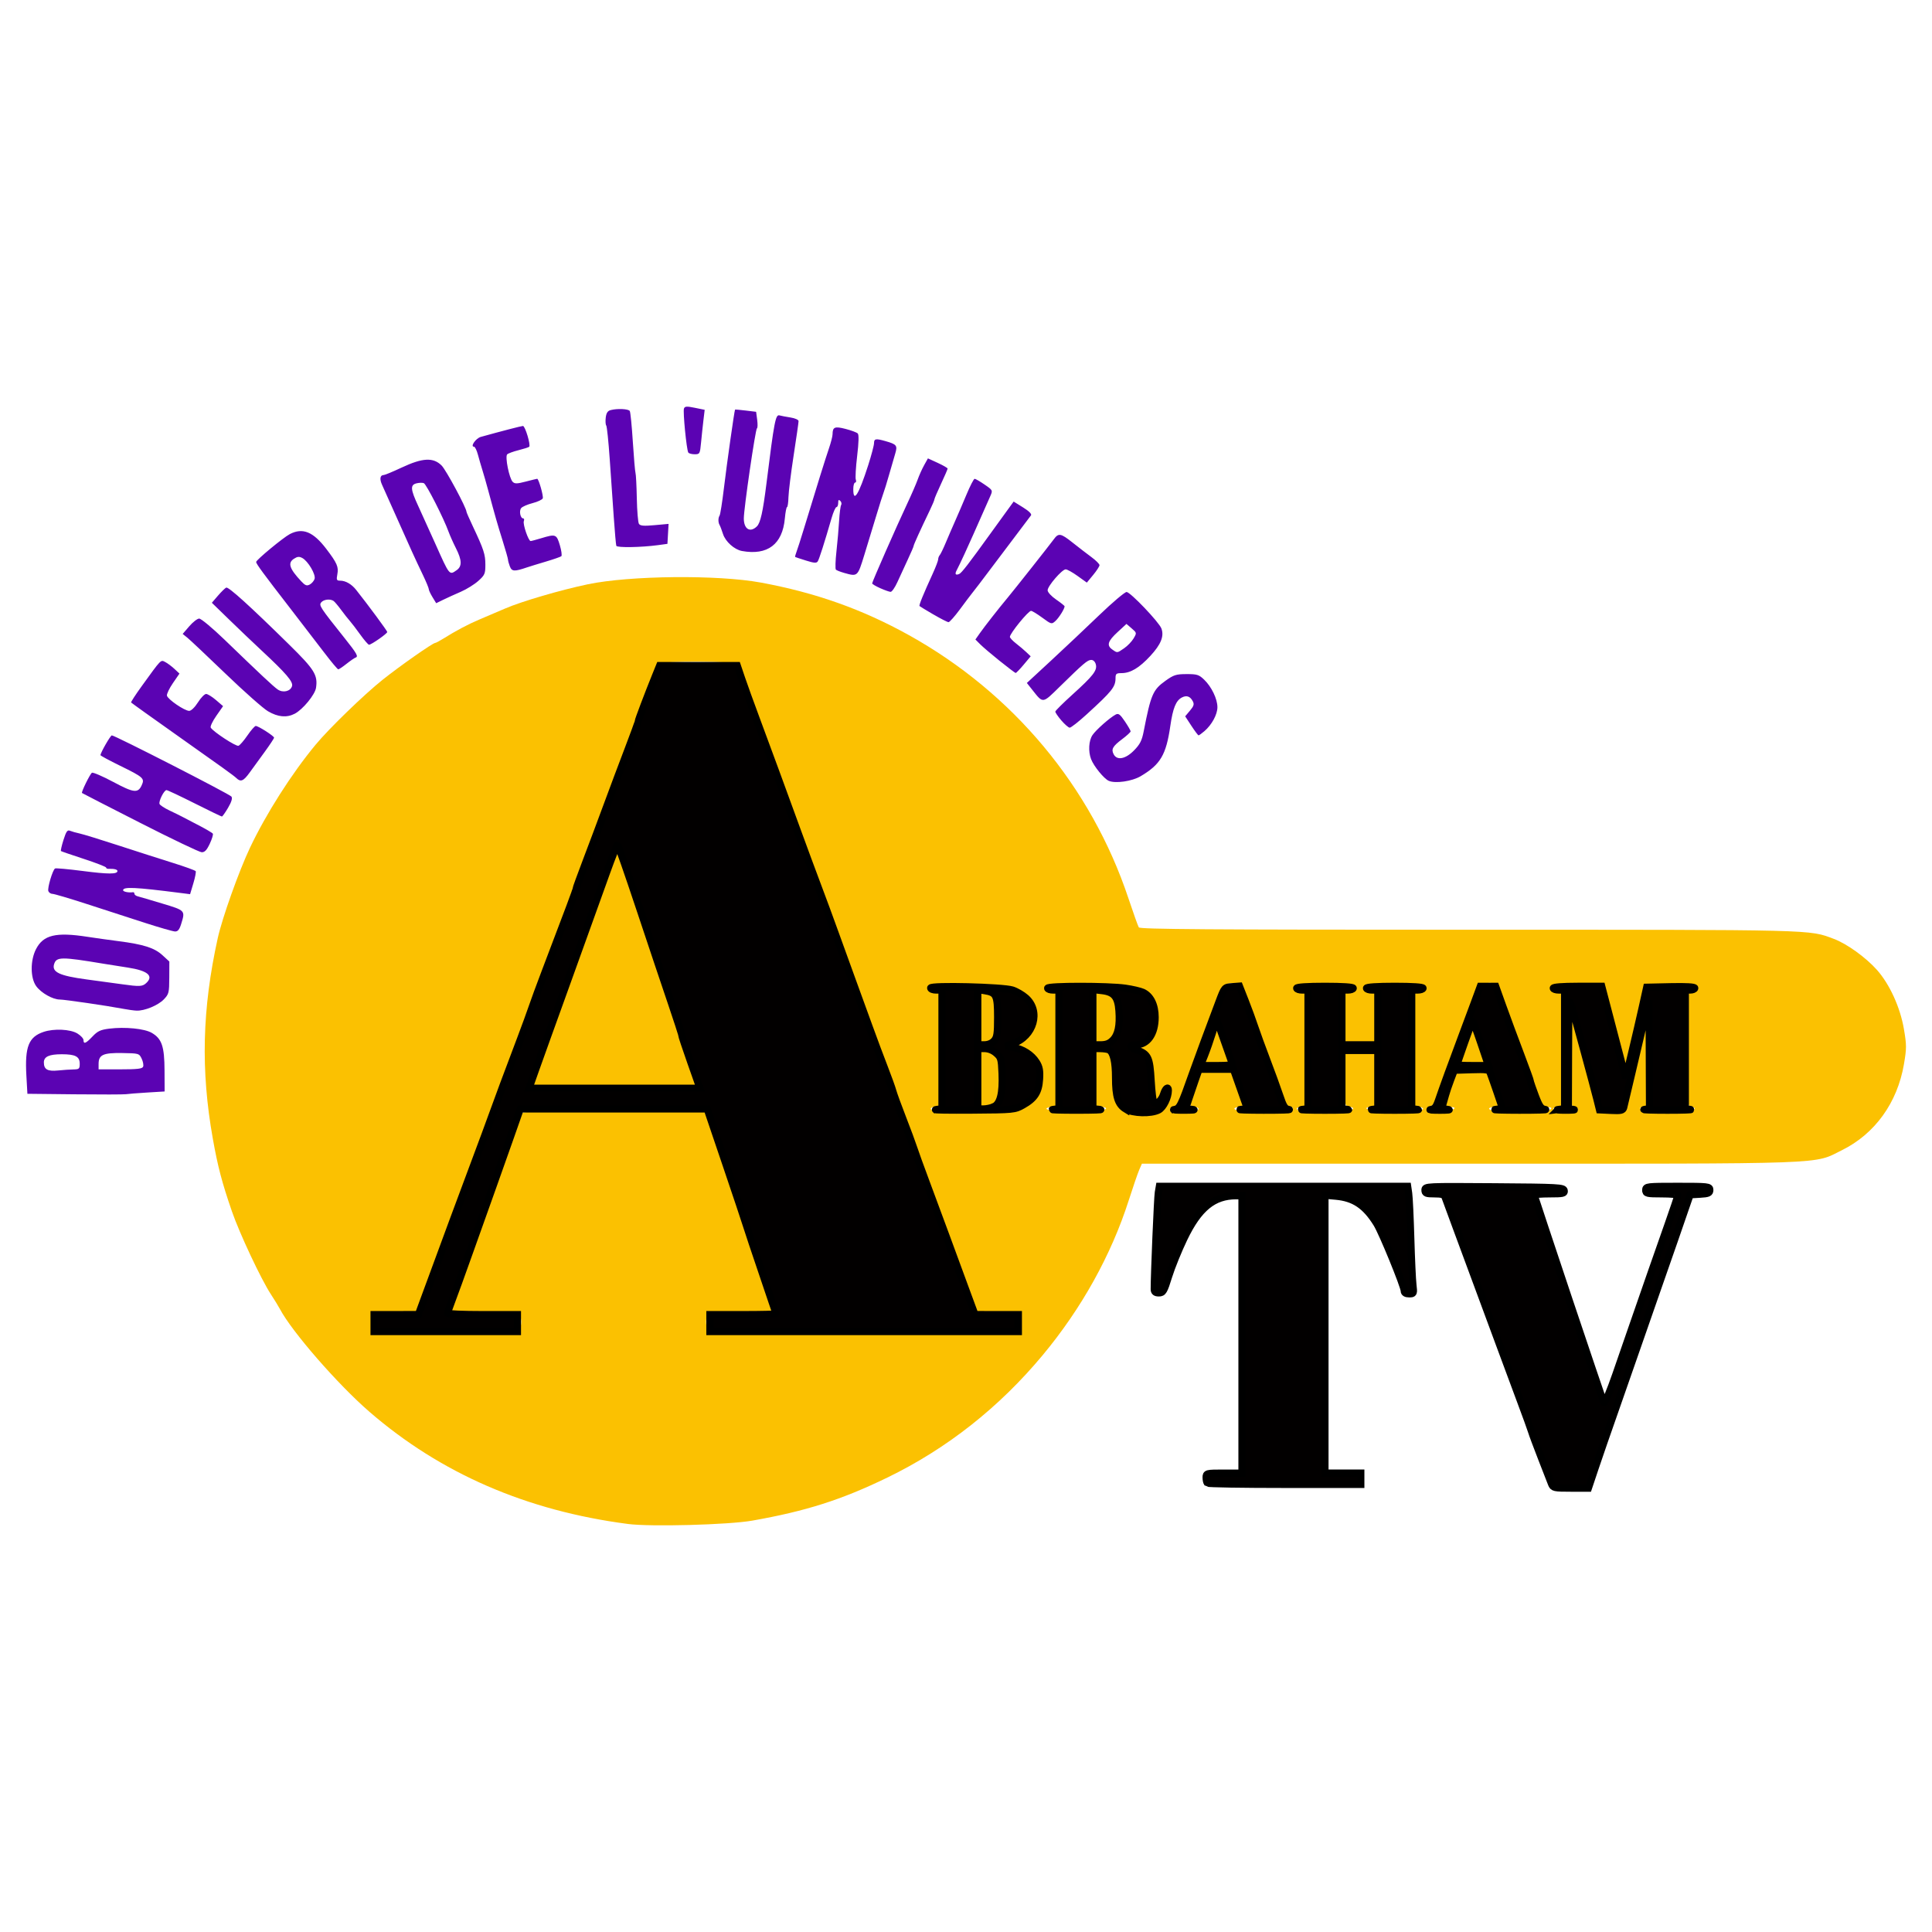 <?xml version="1.0" encoding="UTF-8" standalone="no"?>
<!-- Created with Inkscape (http://www.inkscape.org/) -->

<svg
   width="1024"
   height="1024"
   viewBox="0 0 270.933 270.933"
   version="1.1"
   id="svg1"
   xml:space="preserve"
   inkscape:export-filename="ibrahimlive_fr.png"
   inkscape:export-xdpi="96"
   inkscape:export-ydpi="96"
   xmlns:inkscape="http://www.inkscape.org/namespaces/inkscape"
   xmlns:sodipodi="http://sodipodi.sourceforge.net/DTD/sodipodi-0.dtd"
   xmlns="http://www.w3.org/2000/svg"
   xmlns:svg="http://www.w3.org/2000/svg"><sodipodi:namedview
     id="namedview1"
     pagecolor="#ffffff"
     bordercolor="#ffffff"
     borderopacity="1"
     inkscape:showpageshadow="0"
     inkscape:pageopacity="0"
     inkscape:pagecheckerboard="false"
     inkscape:deskcolor="#505050"
     inkscape:document-units="mm"
     inkscape:zoom="0.38130453"
     inkscape:cx="784.15015"
     inkscape:cy="792.01787"
     inkscape:window-width="1920"
     inkscape:window-height="1043"
     inkscape:window-x="0"
     inkscape:window-y="0"
     inkscape:window-maximized="1"
     inkscape:current-layer="layer1"><inkscape:page
       x="0"
       y="0"
       width="270.933"
       height="270.933"
       id="page2"
       margin="0"
       bleed="0" /></sodipodi:namedview><defs
     id="defs1" /><g
     inkscape:label="Слой 1"
     inkscape:groupmode="layer"
     id="layer1"><g
       id="g48"
       transform="translate(0.136,5.783)"><path
         style="display:inline;fill:#fbc101"
         d="m 87.906,207.927 c -14.204,-1.851 -26.268,-7.09 -36.254,-15.744 -4.428,-3.837 -10.852,-11.213 -12.526,-14.382 -0.199,-0.377 -0.774,-1.314 -1.276,-2.083 -1.379,-2.107 -4.412,-8.568 -5.478,-11.667 -1.389,-4.038 -1.968,-6.246 -2.664,-10.155 -1.708,-9.586 -1.497,-18.185 0.689,-28.109 0.625,-2.836 2.974,-9.424 4.529,-12.7 2.274,-4.791 5.821,-10.36 9.193,-14.433 1.87,-2.259 6.779,-7.018 9.393,-9.105 2.4,-1.917 7.038,-5.169 7.371,-5.169 0.099,0 0.624,-0.279 1.167,-0.619 1.721,-1.08 3.494,-2.019 5.042,-2.67 0.826,-0.347 2.453,-1.042 3.618,-1.544 2.313,-0.998 7.785,-2.6 11.6,-3.397 5.895,-1.23 18.2,-1.352 24.236,-0.24 7.686,1.416 14.238,3.741 20.784,7.377 14.578,8.097 25.561,21.265 30.776,36.898 0.688,2.063 1.344,3.899 1.459,4.081 0.165,0.263 9.695,0.331 46.206,0.331 49.241,0 47.736,-0.038 51.272,1.287 1.815,0.68 4.465,2.587 6.022,4.332 1.785,2.002 3.277,5.269 3.794,8.307 0.385,2.26 0.385,2.694 0.005,4.926 -0.921,5.412 -4.079,9.787 -8.713,12.072 -4.052,1.997 -0.941,1.885 -52.267,1.885 h -45.886 l -0.375,0.86 c -0.206,0.473 -0.871,2.408 -1.477,4.299 -2.459,7.673 -6.62,15.156 -12.065,21.696 -6.11,7.339 -13.455,13.125 -21.793,17.168 -6.433,3.12 -11.392,4.7 -18.918,6.031 -3.337,0.59 -14.278,0.884 -17.462,0.469 z M 72.579,180.838 c 0.522,-0.522 0.494,-2.167 -0.041,-2.372 -0.23,-0.088 -2.487,-0.161 -5.016,-0.161 h -4.597 l 0.944,-2.58 c 1.687,-4.61 4.996,-13.905 7.512,-21.101 0.763,-2.183 1.504,-4.118 1.646,-4.299 0.2,-0.256 3.105,-0.331 12.919,-0.331 h 12.661 l 0.365,0.728 c 0.201,0.4 0.757,1.918 1.235,3.373 0.478,1.455 1.321,3.956 1.872,5.556 0.552,1.601 1.747,5.137 2.656,7.857 0.934,2.794 1.765,4.878 1.911,4.788 0.142,-0.088 0.176,-0.027 0.075,0.135 -0.179,0.29 0.204,1.739 1.184,4.483 l 0.496,1.389 h -4.34 c -2.387,0 -4.529,0.072 -4.759,0.161 -0.534,0.205 -0.563,1.85 -0.041,2.372 0.321,0.321 3.605,0.378 21.932,0.378 23.683,0 21.875,0.129 21.875,-1.556 0,-1.198 -0.398,-1.354 -3.458,-1.354 h -2.823 l -1.24,-3.373 c -0.682,-1.855 -1.418,-3.85 -1.635,-4.432 -0.217,-0.582 -0.875,-2.368 -1.463,-3.969 -0.588,-1.601 -1.703,-4.637 -2.479,-6.747 -0.776,-2.11 -1.643,-4.491 -1.927,-5.292 -0.284,-0.8 -1.023,-2.824 -1.642,-4.498 -0.619,-1.673 -1.363,-3.698 -1.653,-4.498 -0.29,-0.8 -0.68,-1.812 -0.866,-2.249 -0.187,-0.437 -0.706,-1.865 -1.154,-3.175 -1.427,-4.17 -2.299,-6.245 -2.535,-6.03 -0.126,0.115 -0.149,0.069 -0.052,-0.101 0.098,-0.171 -0.37,-1.837 -1.039,-3.704 -2.985,-8.326 -3.548,-9.865 -4.318,-11.798 -0.45,-1.129 -1.166,-3.094 -1.592,-4.366 -0.426,-1.272 -1.2,-3.383 -1.721,-4.691 -0.521,-1.309 -0.947,-2.489 -0.947,-2.623 0,-0.226 -1.345,-3.849 -1.875,-5.051 -0.128,-0.291 -0.598,-1.601 -1.043,-2.91 -0.446,-1.31 -0.918,-2.619 -1.051,-2.91 -0.485,-1.068 -1.849,-4.77 -1.852,-5.027 -0.003,-0.3 -1.088,-3.002 -1.408,-3.506 -0.275,-0.433 -10.762,-0.482 -10.762,-0.051 0,0.154 -0.094,0.222 -0.209,0.151 -0.209,-0.129 -1.63,3.338 -3.509,8.565 -0.549,1.528 -1.258,3.433 -1.574,4.233 -0.316,0.8 -0.793,2.11 -1.058,2.91 -0.266,0.8 -0.804,2.289 -1.196,3.307 -0.392,1.019 -1.119,2.983 -1.616,4.366 -0.497,1.382 -1.008,2.752 -1.137,3.043 -0.654,1.484 -1.874,4.804 -1.873,5.097 7.8e-4,0.184 -0.115,0.541 -0.258,0.794 -0.355,0.629 -2.646,6.622 -2.907,7.603 -0.116,0.437 -0.82,2.332 -1.565,4.211 -0.745,1.88 -1.354,3.519 -1.354,3.644 0,0.216 -1.615,4.532 -2.11,5.639 -0.13,0.291 -0.594,1.541 -1.03,2.778 -0.436,1.237 -1.11,3.082 -1.498,4.101 -0.388,1.019 -1.114,2.983 -1.613,4.366 -0.892,2.468 -1.344,3.684 -4.037,10.848 -1.724,4.587 -3.703,9.898 -4.181,11.219 -0.205,0.568 -0.31,1.199 -0.232,1.403 0.078,0.203 0.046,0.31 -0.072,0.238 -0.118,-0.073 -0.426,0.457 -0.685,1.177 l -0.471,1.309 h -2.831 c -3.068,0 -3.466,0.155 -3.466,1.354 0,1.651 -0.621,1.556 10.234,1.556 8.238,0 9.976,-0.064 10.29,-0.378 z m 2.097,-34.878 c 0.092,-0.327 0.831,-2.441 1.642,-4.696 3.963,-11.018 4.695,-13.042 5.695,-15.743 0.593,-1.601 1.253,-3.446 1.467,-4.101 0.853,-2.61 2.847,-7.932 2.973,-7.935 0.074,-0.001 0.29,0.503 0.48,1.122 0.19,0.618 0.74,2.256 1.221,3.638 0.482,1.382 1.325,3.909 1.873,5.615 0.588,1.827 1.108,3.033 1.265,2.936 0.149,-0.092 0.187,-0.035 0.086,0.128 -0.263,0.426 0.104,1.669 0.433,1.466 0.152,-0.094 0.21,-0.062 0.127,0.072 -0.208,0.337 0.353,2.389 1.665,6.09 0.613,1.728 1.317,3.855 1.566,4.729 0.248,0.873 0.889,2.822 1.423,4.33 0.534,1.508 0.971,2.788 0.971,2.844 0,0.056 -5.187,0.102 -11.527,0.102 h -11.527 z m 87.892,4.048 c 1.241,-0.757 1.918,-3.339 0.876,-3.339 -0.361,0 -0.529,0.176 -0.529,0.554 0,0.701 -0.679,1.652 -0.971,1.361 -0.121,-0.121 -0.289,-1.464 -0.374,-2.984 -0.149,-2.676 -0.182,-2.793 -1.022,-3.66 l -0.868,-0.896 0.788,-0.408 c 1.705,-0.882 2.331,-4.168 1.155,-6.069 -0.659,-1.066 -1.957,-1.9 -2.582,-1.66 -0.213,0.082 -0.32,0.041 -0.239,-0.09 0.228,-0.37 -3.26,-0.589 -7.925,-0.499 -3.55,0.069 -4.233,0.146 -4.233,0.479 0,0.237 0.295,0.431 0.731,0.481 l 0.731,0.084 -0.07,7.983 -0.07,7.983 -0.794,0.14 c -2.22,0.393 2.689,0.96 5.791,0.67 2.005,-0.188 2.672,-0.562 1.286,-0.721 l -0.728,-0.084 v -3.836 -3.836 l 0.816,-0.08 c 1.256,-0.123 1.475,0.384 1.673,3.857 0.245,4.303 0.805,5.013 3.993,5.059 1.271,0.018 1.94,-0.109 2.563,-0.489 z m -9.002,-9.714 c -0.097,-0.097 -0.176,-1.704 -0.176,-3.572 0,-3.761 -0.012,-3.741 1.788,-3.114 1.121,0.391 1.488,1.419 1.325,3.707 -0.104,1.459 -0.264,1.997 -0.743,2.506 -0.576,0.613 -1.791,0.875 -2.193,0.473 z m -10.477,9.305 c 2.053,-1.039 2.892,-2.326 2.892,-4.438 0,-1.238 -0.118,-1.558 -0.915,-2.49 -0.503,-0.588 -1.277,-1.219 -1.72,-1.403 -1.002,-0.415 -1.002,-0.552 0.004,-1.124 1.089,-0.62 1.945,-2.567 1.755,-3.989 -0.186,-1.385 -1.867,-3.152 -3.04,-3.196 -0.436,-0.016 -0.748,-0.103 -0.693,-0.193 0.188,-0.306 -2.334,-0.498 -6.473,-0.494 -4.08,0.004 -5.375,0.229 -4.527,0.786 0.218,0.143 0.607,0.262 0.864,0.265 0.437,0.004 0.462,0.511 0.397,8.008 l -0.07,8.004 -0.595,0.085 c -0.938,0.133 -0.695,0.534 0.397,0.656 0.546,0.061 3.203,0.083 5.905,0.048 4.051,-0.052 5.072,-0.144 5.821,-0.523 z m -5.839,-4.102 v -4.038 l 0.974,0.158 c 1.641,0.266 1.804,0.618 1.804,3.881 0,3.263 -0.163,3.613 -1.804,3.879 l -0.974,0.158 z m 0,-8.628 v -3.601 l 0.728,0.172 c 1.275,0.302 1.654,1.041 1.654,3.23 0,1.116 -0.165,2.36 -0.383,2.881 -0.319,0.763 -0.52,0.918 -1.191,0.918 h -0.807 z m 29.92,13.126 c 0.425,0 0.772,-0.119 0.772,-0.265 0,-0.146 -0.231,-0.265 -0.514,-0.265 -0.838,0 -0.847,-0.366 -0.064,-2.686 l 0.745,-2.208 2.26,-0.076 2.26,-0.076 0.672,1.928 c 1.131,3.244 1.117,3.119 0.347,3.119 -0.374,0 -0.679,0.102 -0.679,0.228 0,0.469 5.079,0.748 7.21,0.396 1.018,-0.168 1.382,-0.624 0.498,-0.624 -0.368,0 -0.641,-0.422 -1.07,-1.654 -0.59,-1.692 -1.705,-4.784 -2.195,-6.085 -0.151,-0.4 -0.386,-0.728 -0.522,-0.728 -0.136,0 -0.185,-0.102 -0.108,-0.227 0.077,-0.125 -0.318,-1.524 -0.877,-3.109 -1.154,-3.268 -2.106,-5.639 -2.127,-5.297 -0.008,0.127 -0.188,0.087 -0.4,-0.09 -0.23,-0.191 -0.699,-0.252 -1.158,-0.151 -0.69,0.151 -0.871,0.43 -1.697,2.603 -1.259,3.315 -2.692,7.175 -3.899,10.503 -1.552,4.28 -1.529,4.233 -2.114,4.233 -0.295,0 -0.536,0.112 -0.536,0.248 0,0.26 1.467,0.522 2.072,0.37 0.194,-0.049 0.7,-0.088 1.124,-0.088 z m 1.652,-7.078 c 0.867,-2.723 1.748,-4.885 1.86,-4.564 0.076,0.218 0.488,1.439 0.917,2.712 l 0.779,2.315 h -1.851 c -1.643,0 -1.835,-0.052 -1.704,-0.463 z m 19.427,7.171 c 1.431,-0.172 1.844,-0.521 0.794,-0.67 -0.582,-0.083 -0.597,-0.172 -0.669,-3.855 l -0.073,-3.77 h 2.256 2.256 v 3.836 3.836 h -0.661 c -1.131,0 -0.725,0.448 0.566,0.625 2.474,0.339 6.71,0.088 6.71,-0.397 0,-0.126 -0.298,-0.229 -0.661,-0.229 h -0.661 v -8.051 -8.051 l 0.595,-0.085 c 0.327,-0.046 0.595,-0.263 0.595,-0.481 0,-0.335 -0.603,-0.397 -3.836,-0.397 -3.234,0 -3.836,0.062 -3.836,0.397 0,0.218 0.268,0.435 0.595,0.481 0.584,0.083 0.595,0.154 0.595,3.649 v 3.564 l -2.183,-0.077 -2.183,-0.077 -0.074,-3.506 c -0.068,-3.211 -0.034,-3.506 0.397,-3.51 0.259,-0.002 0.649,-0.121 0.868,-0.265 0.824,-0.541 -0.399,-0.782 -3.969,-0.782 -3.57,0 -4.793,0.241 -3.969,0.782 0.218,0.143 0.607,0.262 0.864,0.265 0.437,0.004 0.462,0.511 0.397,8.008 l -0.07,8.004 -0.595,0.085 c -0.884,0.126 -0.721,0.528 0.265,0.65 1.482,0.184 4.242,0.194 5.689,0.02 z m 15.531,-0.389 c 0.15,-0.14 -0.018,-0.234 -0.419,-0.234 -0.369,0 -0.735,-0.064 -0.813,-0.143 -0.079,-0.079 0.219,-1.214 0.661,-2.523 l 0.804,-2.38 2.262,0.076 2.262,0.076 0.718,1.984 c 0.924,2.551 0.935,2.91 0.094,2.91 -0.364,0 -0.661,0.102 -0.661,0.228 0,0.478 4.987,0.743 7.504,0.398 1.289,-0.177 1.698,-0.625 0.57,-0.625 -0.686,0 -0.966,-0.451 -1.72,-2.78 -0.43,-1.326 -1.826,-5.114 -2.145,-5.819 -0.132,-0.291 -0.651,-1.72 -1.153,-3.175 -1.934,-5.598 -2.115,-5.879 -3.573,-5.559 -0.862,0.189 -1.388,1.12 -2.474,4.384 -0.361,1.083 -1.102,3.1 -1.647,4.482 -0.546,1.382 -1.428,3.764 -1.961,5.292 -0.715,2.051 -1.121,2.847 -1.55,3.039 -0.319,0.144 -0.581,0.344 -0.581,0.445 0,0.486 3.289,0.421 3.823,-0.075 z m 1.225,-7.708 c 0.302,-0.764 0.669,-1.806 0.817,-2.315 0.148,-0.509 0.358,-1.021 0.468,-1.136 0.109,-0.116 0.532,0.777 0.94,1.984 0.408,1.207 0.796,2.344 0.863,2.525 0.09,0.245 -0.365,0.331 -1.757,0.331 h -1.879 z m 16.118,7.741 c 0,-0.113 -0.238,-0.267 -0.529,-0.343 -0.512,-0.134 -0.529,-0.352 -0.509,-6.712 l 0.02,-6.573 0.579,2.069 c 0.33,1.179 0.681,1.976 0.816,1.852 0.135,-0.124 0.156,-0.076 0.048,0.112 -0.104,0.181 0.222,1.788 0.725,3.572 0.503,1.784 1.062,3.898 1.243,4.698 0.181,0.8 0.461,1.543 0.622,1.65 0.403,0.268 2.858,0.245 3.293,-0.03 0.375,-0.238 1.715,-5.348 2.678,-10.214 0.316,-1.598 0.627,-2.958 0.69,-3.021 0.063,-0.063 0.114,2.763 0.114,6.28 0,6.218 -0.015,6.394 -0.529,6.394 -0.912,0 -0.576,0.452 0.463,0.624 2.987,0.494 8.373,-0.12 6.152,-0.701 -0.514,-0.134 -0.529,-0.361 -0.529,-8.07 0,-7.841 0.006,-7.933 0.557,-8.077 0.307,-0.08 0.505,-0.302 0.441,-0.494 -0.168,-0.507 -6.357,-0.64 -6.768,-0.146 -0.388,0.468 -1.436,5.222 -1.281,5.814 0.067,0.257 0.04,0.416 -0.061,0.354 -0.101,-0.062 -0.457,1.069 -0.791,2.515 -0.334,1.446 -0.696,2.574 -0.804,2.507 -0.108,-0.067 -0.408,-1.109 -0.667,-2.317 -0.259,-1.208 -0.636,-2.791 -0.838,-3.519 -0.202,-0.728 -0.604,-2.208 -0.895,-3.29 -0.29,-1.082 -0.678,-2.062 -0.862,-2.179 -0.479,-0.304 -6.343,-0.263 -6.816,0.048 -0.353,0.232 -0.353,0.289 0,0.521 0.218,0.143 0.607,0.262 0.864,0.265 0.437,0.004 0.462,0.511 0.397,8.008 l -0.07,8.004 -0.595,0.085 c -0.889,0.126 -0.718,0.532 0.265,0.626 1.16,0.112 2.58,-0.06 2.58,-0.312 z"
         id="path44" /><path
         style="display:inline;fill:#5b03b3"
         d="m 10.352,147.676 -6.645,-0.071 -0.145,-2.575 c -0.226,-4.029 0.32,-5.405 2.428,-6.11 1.448,-0.485 3.737,-0.376 4.723,0.225 0.473,0.288 0.86,0.705 0.86,0.925 0,0.617 0.335,0.484 1.269,-0.507 0.704,-0.746 1.118,-0.94 2.333,-1.092 2.212,-0.276 4.947,-0.008 5.968,0.587 1.416,0.824 1.78,1.896 1.795,5.28 l 0.013,2.941 -2.447,0.149 c -1.346,0.082 -2.686,0.188 -2.977,0.234 -0.291,0.047 -3.519,0.054 -7.174,0.015 z m -0.168,-3.489 c 0.774,-0.011 0.86,-0.09 0.86,-0.796 0,-1.011 -0.606,-1.332 -2.514,-1.332 -1.778,0 -2.514,0.336 -2.514,1.147 0,0.983 0.52,1.278 1.984,1.129 0.728,-0.074 1.71,-0.141 2.183,-0.147 z m 9.754,-0.393 c 0.08,-0.209 -0.014,-0.715 -0.211,-1.124 -0.35,-0.729 -0.404,-0.744 -2.734,-0.781 -2.674,-0.042 -3.303,0.25 -3.303,1.534 v 0.753 h 3.051 c 2.411,0 3.082,-0.08 3.197,-0.381 z m -2.809,-8.11 c -2.226,-0.424 -8.207,-1.298 -8.878,-1.298 -0.998,0 -2.64,-0.935 -3.32,-1.89 -0.823,-1.156 -0.83,-3.6 -0.015,-5.182 1.024,-1.987 2.777,-2.409 7.186,-1.728 1.091,0.169 3.056,0.444 4.366,0.612 3.515,0.451 5.055,0.941 6.169,1.964 l 0.975,0.895 -0.009,2.26 c -0.009,2.12 -0.056,2.309 -0.766,3.05 -0.807,0.843 -2.717,1.627 -3.836,1.576 -0.374,-0.017 -1.216,-0.133 -1.871,-0.258 z m 3.22,-3.588 c 1.12,-1.014 0.247,-1.762 -2.559,-2.192 -1.164,-0.178 -2.712,-0.424 -3.44,-0.545 -5.888,-0.981 -6.569,-0.976 -6.895,0.051 -0.357,1.126 0.733,1.644 4.533,2.154 1.881,0.253 4.135,0.56 5.008,0.682 2.427,0.341 2.83,0.323 3.353,-0.15 z m -0.178,-8.468 c -2.037,-0.658 -5.685,-1.841 -8.107,-2.628 -2.421,-0.787 -4.598,-1.431 -4.837,-1.431 -0.239,0 -0.501,-0.174 -0.583,-0.387 -0.158,-0.412 0.596,-2.961 0.939,-3.173 0.112,-0.07 1.851,0.087 3.863,0.348 3.597,0.467 4.888,0.468 4.888,0.006 0,-0.218 -0.478,-0.334 -1.257,-0.305 -0.182,0.007 -0.331,-0.073 -0.331,-0.178 0,-0.105 -1.399,-0.649 -3.109,-1.208 -1.71,-0.56 -3.16,-1.057 -3.222,-1.106 -0.062,-0.049 0.095,-0.751 0.351,-1.561 0.376,-1.192 0.549,-1.437 0.907,-1.287 0.244,0.102 0.86,0.276 1.369,0.386 0.509,0.11 2.95,0.861 5.424,1.669 2.474,0.808 5.898,1.906 7.608,2.44 1.711,0.534 3.166,1.061 3.233,1.17 0.068,0.109 -0.082,0.881 -0.332,1.714 l -0.455,1.515 -1.455,-0.186 c -6.248,-0.797 -7.938,-0.876 -7.938,-0.369 0,0.214 0.792,0.372 1.389,0.278 0.109,-0.017 0.198,0.08 0.198,0.215 0,0.136 0.208,0.299 0.463,0.362 0.255,0.063 1.801,0.518 3.435,1.01 3.257,0.98 3.248,0.971 2.652,2.883 -0.244,0.782 -0.466,1.05 -0.86,1.036 -0.292,-0.01 -2.198,-0.557 -4.235,-1.215 z m -0.661,-14.026 c -4.438,-2.259 -8.105,-4.14 -8.148,-4.181 -0.124,-0.118 1.109,-2.632 1.388,-2.833 0.139,-0.1 1.478,0.474 2.977,1.274 2.916,1.557 3.485,1.622 4.015,0.459 0.429,-0.942 0.234,-1.117 -3.013,-2.708 -1.527,-0.748 -2.776,-1.421 -2.776,-1.496 0,-0.333 1.4,-2.773 1.591,-2.773 0.427,0 16.541,8.243 16.776,8.581 0.163,0.235 0.009,0.749 -0.474,1.573 -0.394,0.673 -0.784,1.223 -0.866,1.223 -0.082,0 -1.807,-0.833 -3.834,-1.852 -2.027,-1.019 -3.797,-1.852 -3.934,-1.852 -0.34,0 -1.123,1.561 -0.975,1.945 0.065,0.17 0.699,0.584 1.408,0.919 0.709,0.335 1.503,0.725 1.764,0.867 0.261,0.142 1.306,0.686 2.322,1.211 1.016,0.524 1.907,1.05 1.98,1.168 0.073,0.118 -0.122,0.757 -0.433,1.419 -0.421,0.895 -0.711,1.199 -1.132,1.184 -0.311,-0.011 -4.198,-1.868 -8.636,-4.127 z M 155.349,103.716 c -0.667,-0.289 -2.102,-2.05 -2.48,-3.045 -0.411,-1.08 -0.325,-2.582 0.192,-3.362 0.474,-0.714 2.419,-2.438 3.26,-2.887 0.389,-0.208 0.615,-0.04 1.284,0.951 0.447,0.662 0.812,1.294 0.812,1.406 0,0.111 -0.53,0.599 -1.177,1.084 -1.346,1.008 -1.579,1.427 -1.194,2.146 0.473,0.883 1.663,0.651 2.845,-0.555 0.847,-0.864 1.105,-1.376 1.365,-2.712 1,-5.129 1.287,-5.794 3.041,-7.051 1.161,-0.832 1.495,-0.938 2.959,-0.942 1.468,-0.004 1.74,0.081 2.463,0.773 1.043,0.998 1.87,2.711 1.868,3.87 -10e-4,1.021 -0.784,2.463 -1.821,3.356 -0.38,0.327 -0.751,0.593 -0.824,0.591 -0.073,-0.002 -0.524,-0.604 -1.004,-1.337 l -0.871,-1.332 0.672,-0.799 c 0.544,-0.646 0.618,-0.899 0.391,-1.324 -0.373,-0.698 -0.88,-0.864 -1.546,-0.508 -0.818,0.438 -1.239,1.485 -1.601,3.981 -0.588,4.06 -1.383,5.406 -4.165,7.051 -1.205,0.713 -3.536,1.049 -4.469,0.645 z M 32.995,103.317 c -0.342,-0.333 -2.062,-1.57 -8.457,-6.087 -3.104,-2.192 -6.189,-4.399 -6.288,-4.499 -0.054,-0.054 0.621,-1.092 1.499,-2.307 2.779,-3.844 2.638,-3.7 3.287,-3.366 0.317,0.163 0.895,0.594 1.286,0.957 l 0.71,0.662 -0.919,1.336 c -0.505,0.735 -0.883,1.524 -0.839,1.754 0.098,0.514 2.47,2.138 3.123,2.138 0.275,0 0.791,-0.501 1.227,-1.19 0.414,-0.655 0.93,-1.186 1.149,-1.181 0.218,0.005 0.842,0.392 1.385,0.859 l 0.989,0.85 -0.953,1.365 c -0.524,0.75 -0.874,1.493 -0.777,1.65 0.369,0.597 3.549,2.673 3.892,2.542 0.198,-0.076 0.765,-0.732 1.261,-1.458 0.495,-0.726 1.018,-1.32 1.162,-1.32 0.36,0 2.565,1.411 2.566,1.642 2.6e-4,0.102 -0.589,0.995 -1.31,1.984 -0.721,0.989 -1.677,2.304 -2.125,2.923 -0.868,1.198 -1.246,1.35 -1.865,0.748 z M 148.694,95.238 c -0.473,-0.551 -0.849,-1.107 -0.837,-1.234 0.013,-0.128 1.076,-1.185 2.363,-2.349 2.941,-2.66 3.531,-3.416 3.32,-4.254 -0.097,-0.386 -0.353,-0.64 -0.646,-0.64 -0.519,0 -1.062,0.462 -4.451,3.785 -2.408,2.361 -2.282,2.347 -3.795,0.436 l -0.783,-0.989 3.373,-3.12 c 1.855,-1.716 4.898,-4.586 6.763,-6.379 1.865,-1.793 3.597,-3.259 3.851,-3.259 0.516,0 4.546,4.224 4.88,5.115 0.405,1.08 -0.063,2.241 -1.55,3.848 -1.568,1.693 -2.78,2.414 -4.062,2.414 -0.704,0 -0.82,0.096 -0.82,0.679 0,1.253 -0.448,1.818 -4.051,5.107 -1.136,1.038 -2.208,1.877 -2.381,1.864 -0.173,-0.012 -0.702,-0.473 -1.175,-1.024 z m 8.822,-10.12 c 0.468,-0.321 1.06,-0.936 1.314,-1.367 0.459,-0.776 0.456,-0.79 -0.267,-1.412 l -0.73,-0.628 -1.233,1.136 c -1.396,1.285 -1.577,1.878 -0.752,2.455 0.719,0.504 0.657,0.51 1.669,-0.183 z M 37.456,93.968 c -0.681,-0.399 -3.359,-2.768 -5.953,-5.264 -2.594,-2.496 -5.01,-4.775 -5.369,-5.063 l -0.653,-0.525 0.918,-1.066 c 0.505,-0.586 1.13,-1.076 1.39,-1.088 0.262,-0.012 1.85,1.308 3.572,2.97 5.061,4.886 6.823,6.537 7.44,6.968 0.733,0.514 1.783,0.279 2.014,-0.451 0.195,-0.614 -0.798,-1.778 -4.29,-5.029 -1.136,-1.057 -3.164,-2.991 -4.508,-4.298 l -2.444,-2.376 0.856,-0.994 c 0.471,-0.547 0.991,-1.056 1.156,-1.133 0.317,-0.147 3.319,2.571 8.859,8.023 3.521,3.464 4.001,4.239 3.739,6.024 -0.142,0.967 -1.859,3.056 -2.993,3.642 -1.123,0.581 -2.353,0.468 -3.734,-0.342 z M 140.085,86.924 c -1.133,-0.908 -2.37,-1.961 -2.748,-2.339 l -0.687,-0.687 0.621,-0.884 c 0.672,-0.957 2.662,-3.498 3.905,-4.986 0.863,-1.032 5.963,-7.486 6.468,-8.185 0.654,-0.905 0.972,-0.852 2.59,0.43 0.883,0.7 2.104,1.64 2.712,2.088 0.608,0.449 1.106,0.95 1.106,1.113 0,0.163 -0.4,0.781 -0.888,1.371 l -0.888,1.074 -1.295,-0.93 c -0.712,-0.512 -1.463,-0.93 -1.669,-0.93 -0.512,0 -2.535,2.342 -2.535,2.935 0,0.27 0.519,0.836 1.191,1.298 0.655,0.451 1.191,0.879 1.191,0.952 0,0.34 -0.795,1.613 -1.285,2.056 -0.536,0.485 -0.567,0.477 -1.848,-0.464 -0.717,-0.526 -1.424,-0.957 -1.571,-0.957 -0.391,0 -2.969,3.168 -2.969,3.648 0,0.142 0.387,0.557 0.86,0.923 0.473,0.366 1.129,0.922 1.458,1.235 l 0.598,0.569 -0.985,1.178 c -0.542,0.648 -1.049,1.17 -1.127,1.16 -0.078,-0.01 -1.07,-0.761 -2.203,-1.67 z M 45.358,85.768 c -0.966,-1.273 -3.139,-4.101 -4.828,-6.284 -3.75,-4.847 -4.747,-6.202 -4.747,-6.458 0,-0.283 3.819,-3.442 4.732,-3.914 1.801,-0.931 3.273,-0.33 5.116,2.092 1.502,1.973 1.735,2.51 1.541,3.544 -0.148,0.791 -0.102,0.898 0.39,0.898 0.762,0 1.599,0.48 2.239,1.285 1.645,2.068 4.369,5.753 4.37,5.913 0.001,0.227 -2.258,1.804 -2.56,1.786 -0.119,-0.007 -0.674,-0.651 -1.233,-1.431 -0.559,-0.78 -1.214,-1.638 -1.455,-1.906 -0.242,-0.268 -0.79,-0.964 -1.219,-1.546 -0.429,-0.582 -0.905,-1.146 -1.058,-1.253 -0.469,-0.327 -1.386,-0.224 -1.733,0.194 -0.351,0.423 -0.184,0.678 3.286,5.027 1.699,2.13 1.952,2.575 1.539,2.713 -0.164,0.055 -0.737,0.449 -1.275,0.876 -0.538,0.427 -1.06,0.777 -1.162,0.777 -0.102,0 -0.975,-1.042 -1.942,-2.315 z m -1.378,-10.369 c 0.195,-0.614 -0.915,-2.498 -1.729,-2.933 -0.428,-0.229 -0.689,-0.204 -1.172,0.112 -0.891,0.584 -0.633,1.381 1.019,3.147 0.564,0.603 0.785,0.688 1.205,0.463 0.283,-0.151 0.587,-0.506 0.677,-0.789 z m 86.785,4.991 c -1.016,-0.593 -1.893,-1.126 -1.95,-1.183 -0.106,-0.106 0.502,-1.598 1.855,-4.558 0.418,-0.913 0.759,-1.812 0.759,-1.998 0,-0.186 0.1,-0.45 0.221,-0.589 0.122,-0.138 0.494,-0.906 0.828,-1.707 0.334,-0.8 0.926,-2.17 1.315,-3.043 0.389,-0.873 1.118,-2.569 1.619,-3.768 0.501,-1.199 1.009,-2.182 1.128,-2.183 0.119,-0.001 0.744,0.36 1.388,0.803 1.17,0.805 1.171,0.806 0.797,1.654 -2.186,4.954 -2.862,6.473 -3.578,8.029 -0.459,0.998 -0.956,2.034 -1.104,2.303 -0.314,0.57 -0.195,0.777 0.325,0.561 0.347,-0.144 1.286,-1.359 4.543,-5.877 0.76,-1.054 1.769,-2.448 2.242,-3.098 l 0.86,-1.181 1.323,0.822 c 0.839,0.522 1.244,0.929 1.109,1.113 -0.117,0.16 -1.1,1.464 -2.183,2.896 -1.083,1.433 -2.445,3.239 -3.027,4.014 -1.702,2.266 -2.773,3.671 -3.122,4.097 -0.179,0.218 -0.919,1.201 -1.644,2.183 -0.726,0.982 -1.44,1.786 -1.588,1.786 -0.148,3e-6 -1.1,-0.486 -2.115,-1.079 z M 60.513,77.954 c -0.286,-0.468 -0.52,-0.972 -0.52,-1.12 -5.4e-4,-0.148 -0.371,-1.041 -0.823,-1.984 -1.096,-2.289 -1.727,-3.67 -3.68,-8.066 -0.905,-2.037 -1.821,-4.085 -2.036,-4.551 -0.388,-0.843 -0.296,-1.402 0.23,-1.402 0.152,0 1.292,-0.476 2.535,-1.058 2.911,-1.364 4.411,-1.438 5.573,-0.275 0.631,0.631 3.491,5.954 3.491,6.498 0,0.078 0.405,1.002 0.901,2.053 1.524,3.233 1.745,3.911 1.745,5.352 0,1.275 -0.084,1.467 -0.994,2.283 -0.547,0.49 -1.648,1.173 -2.447,1.518 -0.799,0.345 -1.904,0.847 -2.455,1.116 l -1.001,0.488 z m 3.389,-3.777 c 0.775,-0.543 0.746,-1.41 -0.102,-3.084 -0.379,-0.749 -0.843,-1.787 -1.031,-2.306 -0.689,-1.91 -3.12,-6.68 -3.473,-6.816 -0.2,-0.077 -0.661,-0.065 -1.024,0.026 -0.892,0.224 -0.849,0.822 0.225,3.14 0.487,1.051 1.578,3.459 2.423,5.35 2.002,4.479 1.949,4.413 2.982,3.689 z m 59.392,2.521 c -0.618,-0.275 -1.124,-0.577 -1.124,-0.672 0,-0.22 3.402,-7.958 4.891,-11.123 0.623,-1.326 1.296,-2.873 1.494,-3.44 0.199,-0.566 0.603,-1.465 0.898,-1.998 l 0.537,-0.968 1.381,0.635 c 0.76,0.349 1.381,0.709 1.381,0.8 0,0.091 -0.417,1.055 -0.926,2.143 -0.509,1.088 -0.926,2.064 -0.926,2.169 0,0.105 -0.282,0.779 -0.628,1.498 -1.336,2.779 -2.283,4.863 -2.283,5.023 0,0.092 -0.372,0.96 -0.827,1.929 -0.455,0.969 -1.108,2.388 -1.452,3.152 -0.344,0.764 -0.775,1.381 -0.959,1.37 -0.184,-0.01 -0.84,-0.244 -1.459,-0.518 z m -5.093,-2.153 c -0.509,-0.144 -1.011,-0.343 -1.115,-0.443 -0.104,-0.1 -0.07,-1.251 0.076,-2.559 0.145,-1.308 0.314,-3.244 0.375,-4.303 0.061,-1.059 0.189,-2.051 0.285,-2.206 0.096,-0.155 0.041,-0.414 -0.121,-0.576 -0.216,-0.216 -0.294,-0.14 -0.294,0.288 0,0.32 -0.108,0.582 -0.24,0.582 -0.132,0 -0.438,0.685 -0.681,1.521 -1.015,3.499 -1.741,5.775 -1.944,6.091 -0.172,0.268 -0.509,0.245 -1.652,-0.114 -0.79,-0.247 -1.47,-0.473 -1.512,-0.5 -0.042,-0.028 0.034,-0.334 0.169,-0.68 0.135,-0.346 0.607,-1.82 1.05,-3.275 1.776,-5.841 3.029,-9.864 3.51,-11.262 0.278,-0.81 0.508,-1.703 0.51,-1.984 0.008,-1.032 0.302,-1.153 1.835,-0.756 0.791,0.205 1.556,0.49 1.699,0.634 0.171,0.171 0.142,1.257 -0.085,3.164 -0.19,1.597 -0.274,3.087 -0.188,3.313 0.086,0.225 0.042,0.41 -0.099,0.41 -0.141,0 -0.256,0.417 -0.256,0.926 0,1.996 0.771,0.76 2.09,-3.35 0.451,-1.406 0.821,-2.805 0.821,-3.109 0,-0.62 0.254,-0.666 1.587,-0.285 1.6,0.456 1.726,0.617 1.382,1.763 -0.167,0.557 -0.559,1.905 -0.87,2.997 -0.311,1.091 -0.66,2.223 -0.776,2.514 -0.116,0.291 -0.569,1.72 -1.006,3.175 -0.438,1.455 -1.19,3.926 -1.672,5.49 -0.958,3.107 -0.932,3.085 -2.878,2.535 z M 71.365,73.652 c -0.143,-0.377 -0.26,-0.803 -0.26,-0.947 0,-0.144 -0.344,-1.357 -0.764,-2.695 -0.733,-2.336 -1.003,-3.278 -2.023,-7.062 -0.255,-0.946 -0.613,-2.196 -0.796,-2.778 -0.183,-0.582 -0.469,-1.564 -0.634,-2.183 -0.166,-0.618 -0.412,-1.124 -0.547,-1.124 -0.571,0 0.246,-1.183 0.954,-1.38 2.906,-0.807 5.698,-1.531 5.906,-1.531 0.312,0 1.123,2.721 0.871,2.922 -0.103,0.082 -0.783,0.299 -1.511,0.481 -0.728,0.183 -1.436,0.444 -1.574,0.581 -0.323,0.32 0.288,3.366 0.772,3.85 0.293,0.293 0.602,0.287 1.847,-0.037 0.822,-0.214 1.537,-0.389 1.589,-0.389 0.211,0 0.904,2.427 0.783,2.741 -0.071,0.186 -0.714,0.488 -1.427,0.671 -0.714,0.183 -1.433,0.496 -1.599,0.696 -0.322,0.388 -0.117,1.447 0.281,1.447 0.131,0 0.171,0.175 0.089,0.388 -0.162,0.421 0.648,2.787 0.953,2.787 0.103,0 0.771,-0.177 1.485,-0.394 2.027,-0.615 2.155,-0.567 2.613,0.975 0.225,0.756 0.318,1.452 0.209,1.546 -0.11,0.094 -1.093,0.436 -2.184,0.76 -1.091,0.324 -2.282,0.69 -2.646,0.814 -1.757,0.598 -2.113,0.577 -2.385,-0.14 z m 32.548,-2.166 c -1.067,-0.194 -2.313,-1.311 -2.659,-2.385 -0.176,-0.547 -0.391,-1.114 -0.478,-1.26 -0.215,-0.364 -0.215,-1.004 -3.4e-4,-1.323 0.098,-0.146 0.371,-1.872 0.606,-3.836 0.416,-3.477 1.473,-10.935 1.563,-11.025 0.025,-0.025 0.699,0.035 1.499,0.132 l 1.454,0.177 0.149,1.119 c 0.082,0.615 0.069,1.151 -0.03,1.191 -0.215,0.086 -1.851,11.311 -1.844,12.653 0.007,1.494 0.882,2.026 1.829,1.111 0.502,-0.485 0.85,-2.042 1.346,-6.019 1.084,-8.704 1.276,-9.705 1.823,-9.552 0.237,0.066 0.938,0.2 1.556,0.296 0.634,0.099 1.124,0.32 1.124,0.508 0,0.183 -0.31,2.345 -0.689,4.805 -0.379,2.46 -0.707,5.097 -0.728,5.86 -0.021,0.763 -0.111,1.388 -0.2,1.389 -0.089,8.76e-4 -0.226,0.716 -0.306,1.589 -0.329,3.633 -2.422,5.223 -6.015,4.57 z M 86.291,70.756 c -0.052,-0.147 -0.211,-1.935 -0.353,-3.972 -0.142,-2.037 -0.399,-5.728 -0.571,-8.202 -0.172,-2.474 -0.391,-4.587 -0.488,-4.696 -0.096,-0.109 -0.128,-0.604 -0.07,-1.1 0.076,-0.65 0.265,-0.945 0.674,-1.055 0.935,-0.251 2.51,-0.18 2.696,0.121 0.096,0.155 0.288,2.089 0.428,4.299 0.14,2.21 0.309,4.182 0.375,4.382 0.067,0.2 0.15,1.807 0.185,3.572 0.035,1.765 0.168,3.372 0.296,3.572 0.181,0.283 0.67,0.324 2.196,0.186 l 1.962,-0.178 -0.08,1.399 -0.08,1.399 -1.323,0.18 c -2.369,0.321 -5.748,0.376 -5.848,0.094 z m 10.094,-13.08 c -0.243,-0.393 -0.769,-5.742 -0.606,-6.166 0.124,-0.323 0.378,-0.34 1.527,-0.105 l 1.378,0.282 -0.175,1.463 c -0.096,0.805 -0.246,2.207 -0.332,3.116 -0.151,1.598 -0.182,1.654 -0.899,1.654 -0.408,0 -0.81,-0.11 -0.893,-0.244 z"
         id="path43" /><path
         style="display:inline;fill:#020000;stroke:#000000;stroke-opacity:1"
         d="m 217.44,202.317 c -0.127,-0.327 -0.765,-1.965 -1.417,-3.638 -0.653,-1.673 -1.274,-3.34 -1.38,-3.704 -0.107,-0.364 -0.819,-2.328 -1.583,-4.366 -0.764,-2.037 -2.068,-5.55 -2.898,-7.805 -1.944,-5.283 -4.054,-10.985 -5.972,-16.14 -0.839,-2.256 -1.596,-4.309 -1.681,-4.564 -0.12,-0.359 -0.453,-0.463 -1.486,-0.463 -1.158,0 -1.331,-0.07 -1.331,-0.532 0,-0.525 0.134,-0.531 9.72,-0.463 9.015,0.064 9.726,0.103 9.809,0.532 0.079,0.41 -0.155,0.463 -2.047,0.463 -1.175,0 -2.136,0.078 -2.136,0.174 0,0.247 9.544,28.731 9.757,29.121 0.097,0.178 0.846,-1.608 1.664,-3.969 0.818,-2.36 1.878,-5.423 2.356,-6.805 1.737,-5.026 3.66,-10.534 4.985,-14.287 0.745,-2.11 1.353,-3.926 1.35,-4.035 -0.003,-0.109 -1.017,-0.198 -2.254,-0.198 -2.073,0 -2.249,-0.042 -2.249,-0.529 0,-0.508 0.176,-0.529 4.498,-0.529 4.281,0 4.498,0.025 4.498,0.515 0,0.435 -0.216,0.528 -1.382,0.595 l -1.382,0.08 -0.688,1.984 c -0.378,1.091 -1.077,3.115 -1.552,4.498 -0.475,1.382 -1.576,4.538 -2.446,7.011 -0.87,2.474 -2.156,6.165 -2.858,8.202 -0.702,2.037 -2.073,5.966 -3.047,8.731 -0.974,2.765 -2.199,6.307 -2.723,7.871 l -0.952,2.844 h -2.471 c -2.318,0 -2.486,-0.037 -2.702,-0.595 z m -48.263,-0.11 c -0.097,-0.097 -0.176,-0.454 -0.176,-0.794 0,-0.603 0.057,-0.617 2.514,-0.617 h 2.514 v -19.447 -19.447 h -0.809 c -3.168,0 -5.261,1.714 -7.319,5.993 -0.781,1.623 -1.746,4.004 -2.146,5.292 -0.656,2.115 -0.789,2.341 -1.378,2.341 -0.475,0 -0.652,-0.143 -0.651,-0.529 0.001,-2.135 0.455,-12.871 0.573,-13.56 l 0.147,-0.86 h 17.41 17.41 l 0.144,0.992 c 0.079,0.546 0.212,3.373 0.296,6.284 0.084,2.91 0.219,5.857 0.301,6.548 0.144,1.215 0.126,1.257 -0.537,1.257 -0.45,0 -0.686,-0.144 -0.686,-0.419 0,-0.657 -3.061,-8.139 -3.851,-9.415 -1.58,-2.55 -3.179,-3.628 -5.721,-3.858 l -1.541,-0.14 v 19.484 19.484 h 2.514 2.514 v 0.794 0.794 H 180.025 c -5.869,0 -10.751,-0.079 -10.848,-0.176 z M 52.319,179.761 v -1.191 l 3.109,-0.004 3.109,-0.004 0.557,-1.517 c 2.823,-7.692 6.173,-16.741 7.663,-20.7 0.685,-1.819 1.63,-4.379 2.102,-5.689 0.903,-2.507 2.081,-5.67 3.992,-10.716 0.634,-1.673 1.373,-3.698 1.643,-4.498 0.27,-0.8 1.057,-2.943 1.749,-4.763 3.543,-9.309 4.387,-11.566 4.387,-11.739 0,-0.104 0.644,-1.881 1.432,-3.948 0.788,-2.068 2.112,-5.605 2.943,-7.861 0.831,-2.256 2.151,-5.774 2.934,-7.82 0.782,-2.045 1.422,-3.804 1.422,-3.908 0,-0.188 1.364,-3.793 2.445,-6.462 l 0.563,-1.389 h 5.442 5.442 l 0.603,1.786 c 0.332,0.982 1.246,3.512 2.031,5.622 1.67,4.487 3.741,10.124 5.832,15.875 0.82,2.256 2.093,5.693 2.827,7.638 0.735,1.945 1.789,4.803 2.342,6.35 0.553,1.547 1.616,4.48 2.361,6.517 0.745,2.037 1.87,5.133 2.501,6.879 0.631,1.746 1.587,4.306 2.126,5.689 0.538,1.382 1.074,2.871 1.191,3.307 0.117,0.437 0.745,2.163 1.396,3.836 0.651,1.673 1.335,3.519 1.52,4.101 0.185,0.582 0.96,2.725 1.723,4.763 0.763,2.037 2.042,5.49 2.843,7.673 0.8,2.183 2.037,5.545 2.748,7.472 l 1.293,3.503 3.043,0.003 3.043,0.003 v 1.191 1.191 H 121.045 99.415 v -1.191 -1.191 h 4.63 c 2.547,0 4.63,-0.048 4.63,-0.106 0,-0.058 -0.845,-2.588 -1.878,-5.622 -1.033,-3.034 -2.041,-6.053 -2.24,-6.707 -0.199,-0.655 -1.523,-4.614 -2.942,-8.797 l -2.58,-7.607 -13.106,4e-4 -13.106,4.1e-4 -1.369,3.902 c -0.753,2.146 -1.903,5.39 -2.555,7.209 -0.652,1.819 -2.075,5.808 -3.161,8.864 -1.086,3.056 -2.228,6.211 -2.538,7.011 -0.31,0.8 -0.563,1.545 -0.563,1.654 -8e-5,0.109 2.203,0.198 4.895,0.198 h 4.895 v 1.191 1.191 h -10.054 -10.054 z m 44.415,-36.579 c -0.706,-2.001 -1.285,-3.746 -1.286,-3.877 -0.001,-0.131 -0.635,-2.096 -1.409,-4.366 -0.774,-2.27 -2.764,-8.204 -4.423,-13.189 -1.659,-4.984 -3.08,-9.061 -3.157,-9.061 -0.078,6.1e-4 -0.772,1.757 -1.542,3.903 -0.771,2.146 -2.045,5.687 -2.832,7.87 -0.787,2.183 -2.158,5.993 -3.047,8.467 -0.889,2.474 -1.981,5.502 -2.427,6.729 -0.446,1.227 -1.203,3.341 -1.681,4.696 l -0.87,2.465 h 11.979 11.979 z m 60.99,6.572 c -1.077,-0.657 -1.424,-1.731 -1.424,-4.412 0,-2.204 -0.294,-3.5 -0.876,-3.871 -0.173,-0.11 -0.761,-0.202 -1.306,-0.204 l -0.992,-0.004 v 4.217 4.217 l 0.992,0.104 c 0.546,0.057 -0.913,0.105 -3.241,0.106 -2.328,0.001 -3.846,-0.046 -3.373,-0.105 l 0.86,-0.107 v -8.318 -8.318 h -0.794 c -0.437,0 -0.794,-0.119 -0.794,-0.265 0,-0.344 8.51,-0.344 10.893,0.001 0.97,0.14 2.075,0.397 2.454,0.569 1.099,0.501 1.735,1.787 1.735,3.509 0,2.337 -1.067,3.858 -2.705,3.858 -0.998,0 -0.925,0.354 0.153,0.744 1.581,0.572 1.803,1.046 1.988,4.251 0.092,1.594 0.262,2.994 0.378,3.11 0.352,0.352 1.096,-0.293 1.365,-1.182 0.245,-0.809 0.673,-1.151 0.673,-0.537 0,1.006 -0.694,2.417 -1.357,2.76 -1.077,0.557 -3.621,0.488 -4.628,-0.126 z m -1.826,-9.652 c 0.764,-0.764 1.032,-2.03 0.879,-4.15 -0.143,-1.974 -0.706,-2.628 -2.431,-2.822 l -1.22,-0.138 v 3.871 3.871 h 1.07 c 0.776,0 1.244,-0.174 1.702,-0.632 z m -24.799,9.716 0.86,-0.122 v -8.318 -8.318 h -0.794 c -0.437,0 -0.794,-0.133 -0.794,-0.295 0,-0.394 10.065,-0.148 11.45,0.28 0.55,0.17 1.403,0.663 1.896,1.096 2.144,1.882 1.136,5.421 -1.834,6.442 l -0.983,0.338 1.019,0.167 c 1.35,0.221 2.619,1.029 3.285,2.089 0.425,0.677 0.52,1.191 0.443,2.387 -0.117,1.82 -0.682,2.699 -2.336,3.631 -1.14,0.642 -1.308,0.659 -7.12,0.7 -3.274,0.024 -5.566,-0.012 -5.093,-0.079 z m 8.125,-0.396 c 0.911,-0.415 1.275,-1.879 1.16,-4.665 -0.084,-2.048 -0.148,-2.266 -0.833,-2.856 -0.474,-0.408 -1.072,-0.639 -1.654,-0.639 h -0.911 v 4.233 4.233 h 0.781 c 0.43,0 1.085,-0.138 1.457,-0.308 z m 0.036,-9.245 c 0.427,-0.472 0.504,-0.974 0.504,-3.298 0,-3.098 -0.178,-3.465 -1.804,-3.729 l -0.974,-0.158 v 3.871 3.871 h 0.885 c 0.564,0 1.068,-0.202 1.389,-0.557 z m 25.292,9.63 c 0.738,-0.113 0.928,-0.493 2.552,-5.104 0.55,-1.563 2.496,-6.821 3.72,-10.054 0.749,-1.978 0.755,-1.985 1.803,-2.064 l 1.051,-0.079 0.812,2.064 c 0.447,1.135 1.048,2.778 1.337,3.651 0.289,0.873 1.048,2.957 1.686,4.63 0.639,1.673 1.449,3.9 1.801,4.948 0.545,1.625 0.739,1.921 1.315,2.011 0.371,0.058 -1.23,0.103 -3.558,0.1 -2.328,-0.003 -3.795,-0.051 -3.259,-0.108 l 0.975,-0.103 -0.975,-2.763 -0.975,-2.763 -2.412,-5.6e-4 -2.412,-5.5e-4 -0.536,1.521 c -0.295,0.837 -0.718,2.08 -0.94,2.763 l -0.405,1.242 0.971,0.103 c 0.534,0.056 0.019,0.105 -1.146,0.107 -1.164,0.003 -1.797,-0.044 -1.406,-0.104 z m 8.092,-6.493 c -0.065,-0.182 -0.579,-1.638 -1.143,-3.236 l -1.026,-2.905 -0.572,1.847 c -0.315,1.016 -0.823,2.472 -1.13,3.236 l -0.558,1.389 h 2.273 c 1.705,0 2.244,-0.083 2.156,-0.331 z m 9.784,6.489 0.86,-0.107 v -8.318 -8.318 h -0.794 c -0.437,0 -0.794,-0.119 -0.794,-0.265 0,-0.165 1.499,-0.265 3.969,-0.265 2.469,0 3.969,0.1 3.969,0.265 0,0.146 -0.357,0.265 -0.794,0.265 h -0.794 v 3.836 3.836 h 2.514 2.514 v -3.836 -3.836 h -0.794 c -0.437,0 -0.794,-0.119 -0.794,-0.265 0,-0.165 1.499,-0.265 3.969,-0.265 2.469,0 3.969,0.1 3.969,0.265 0,0.146 -0.357,0.265 -0.794,0.265 H 197.84 v 8.318 8.318 l 0.86,0.107 c 0.473,0.059 -0.986,0.107 -3.241,0.107 -2.256,0 -3.714,-0.048 -3.241,-0.107 l 0.86,-0.107 v -4.084 -4.084 h -2.514 -2.514 v 4.084 4.084 l 0.86,0.107 c 0.473,0.059 -0.986,0.107 -3.241,0.107 -2.256,0 -3.714,-0.048 -3.241,-0.107 z m 18.078,0.006 c 0.542,-0.084 0.767,-0.361 1.101,-1.349 0.517,-1.533 1.925,-5.399 3.247,-8.917 0.547,-1.455 1.356,-3.628 1.798,-4.829 l 0.804,-2.183 1.079,0.002 1.079,0.002 1.018,2.843 c 0.56,1.564 1.661,4.535 2.447,6.602 0.786,2.068 1.429,3.851 1.429,3.963 0,0.112 0.305,1.003 0.678,1.979 0.575,1.505 0.787,1.792 1.389,1.884 0.391,0.06 -1.254,0.106 -3.655,0.104 -2.401,-0.003 -3.919,-0.051 -3.373,-0.109 0.546,-0.057 0.992,-0.134 0.992,-0.17 0,-0.1 -1.501,-4.458 -1.723,-5.004 -0.168,-0.413 -0.495,-0.463 -2.6,-0.397 l -2.408,0.076 -0.502,1.323 c -0.276,0.728 -0.599,1.68 -0.717,2.117 -0.118,0.437 -0.294,1.053 -0.391,1.37 -0.153,0.501 -0.06,0.591 0.71,0.685 0.487,0.06 -0.007,0.11 -1.099,0.111 -1.091,0.001 -1.678,-0.045 -1.303,-0.103 z m 7.012,-9.323 c -0.588,-1.737 -1.107,-3.119 -1.154,-3.073 -0.09,0.09 -2.173,5.972 -2.173,6.135 0,0.052 0.989,0.095 2.198,0.095 h 2.198 z m 10.894,9.316 0.86,-0.107 v -8.318 -8.318 h -0.794 c -0.437,0 -0.794,-0.119 -0.794,-0.265 0,-0.163 1.31,-0.265 3.4,-0.265 h 3.4 l 0.988,3.77 c 0.543,2.074 1.298,4.961 1.678,6.416 l 0.69,2.646 0.857,-3.572 c 0.471,-1.965 1.135,-4.822 1.474,-6.35 l 0.617,-2.778 3.37,-0.074 c 2.184,-0.048 3.37,0.022 3.37,0.198 0,0.15 -0.298,0.272 -0.661,0.272 h -0.661 v 8.317 8.317 l 0.728,0.11 c 0.4,0.061 -1.058,0.11 -3.241,0.11 -2.183,0 -3.641,-0.05 -3.241,-0.11 l 0.728,-0.11 -0.029,-7.589 -0.029,-7.589 -0.759,3.175 c -0.417,1.746 -1.189,5.02 -1.715,7.276 -0.526,2.256 -1.015,4.315 -1.086,4.576 -0.11,0.403 -0.377,0.463 -1.761,0.397 l -1.631,-0.078 -0.361,-1.455 c -0.449,-1.809 -3.117,-11.614 -3.601,-13.229 -0.319,-1.064 -0.359,-0.358 -0.382,6.663 l -0.025,7.854 0.728,0.11 c 0.4,0.061 -0.106,0.109 -1.124,0.108 -1.019,-0.001 -1.465,-0.051 -0.992,-0.109 z"
         id="path41" /></g></g></svg>
